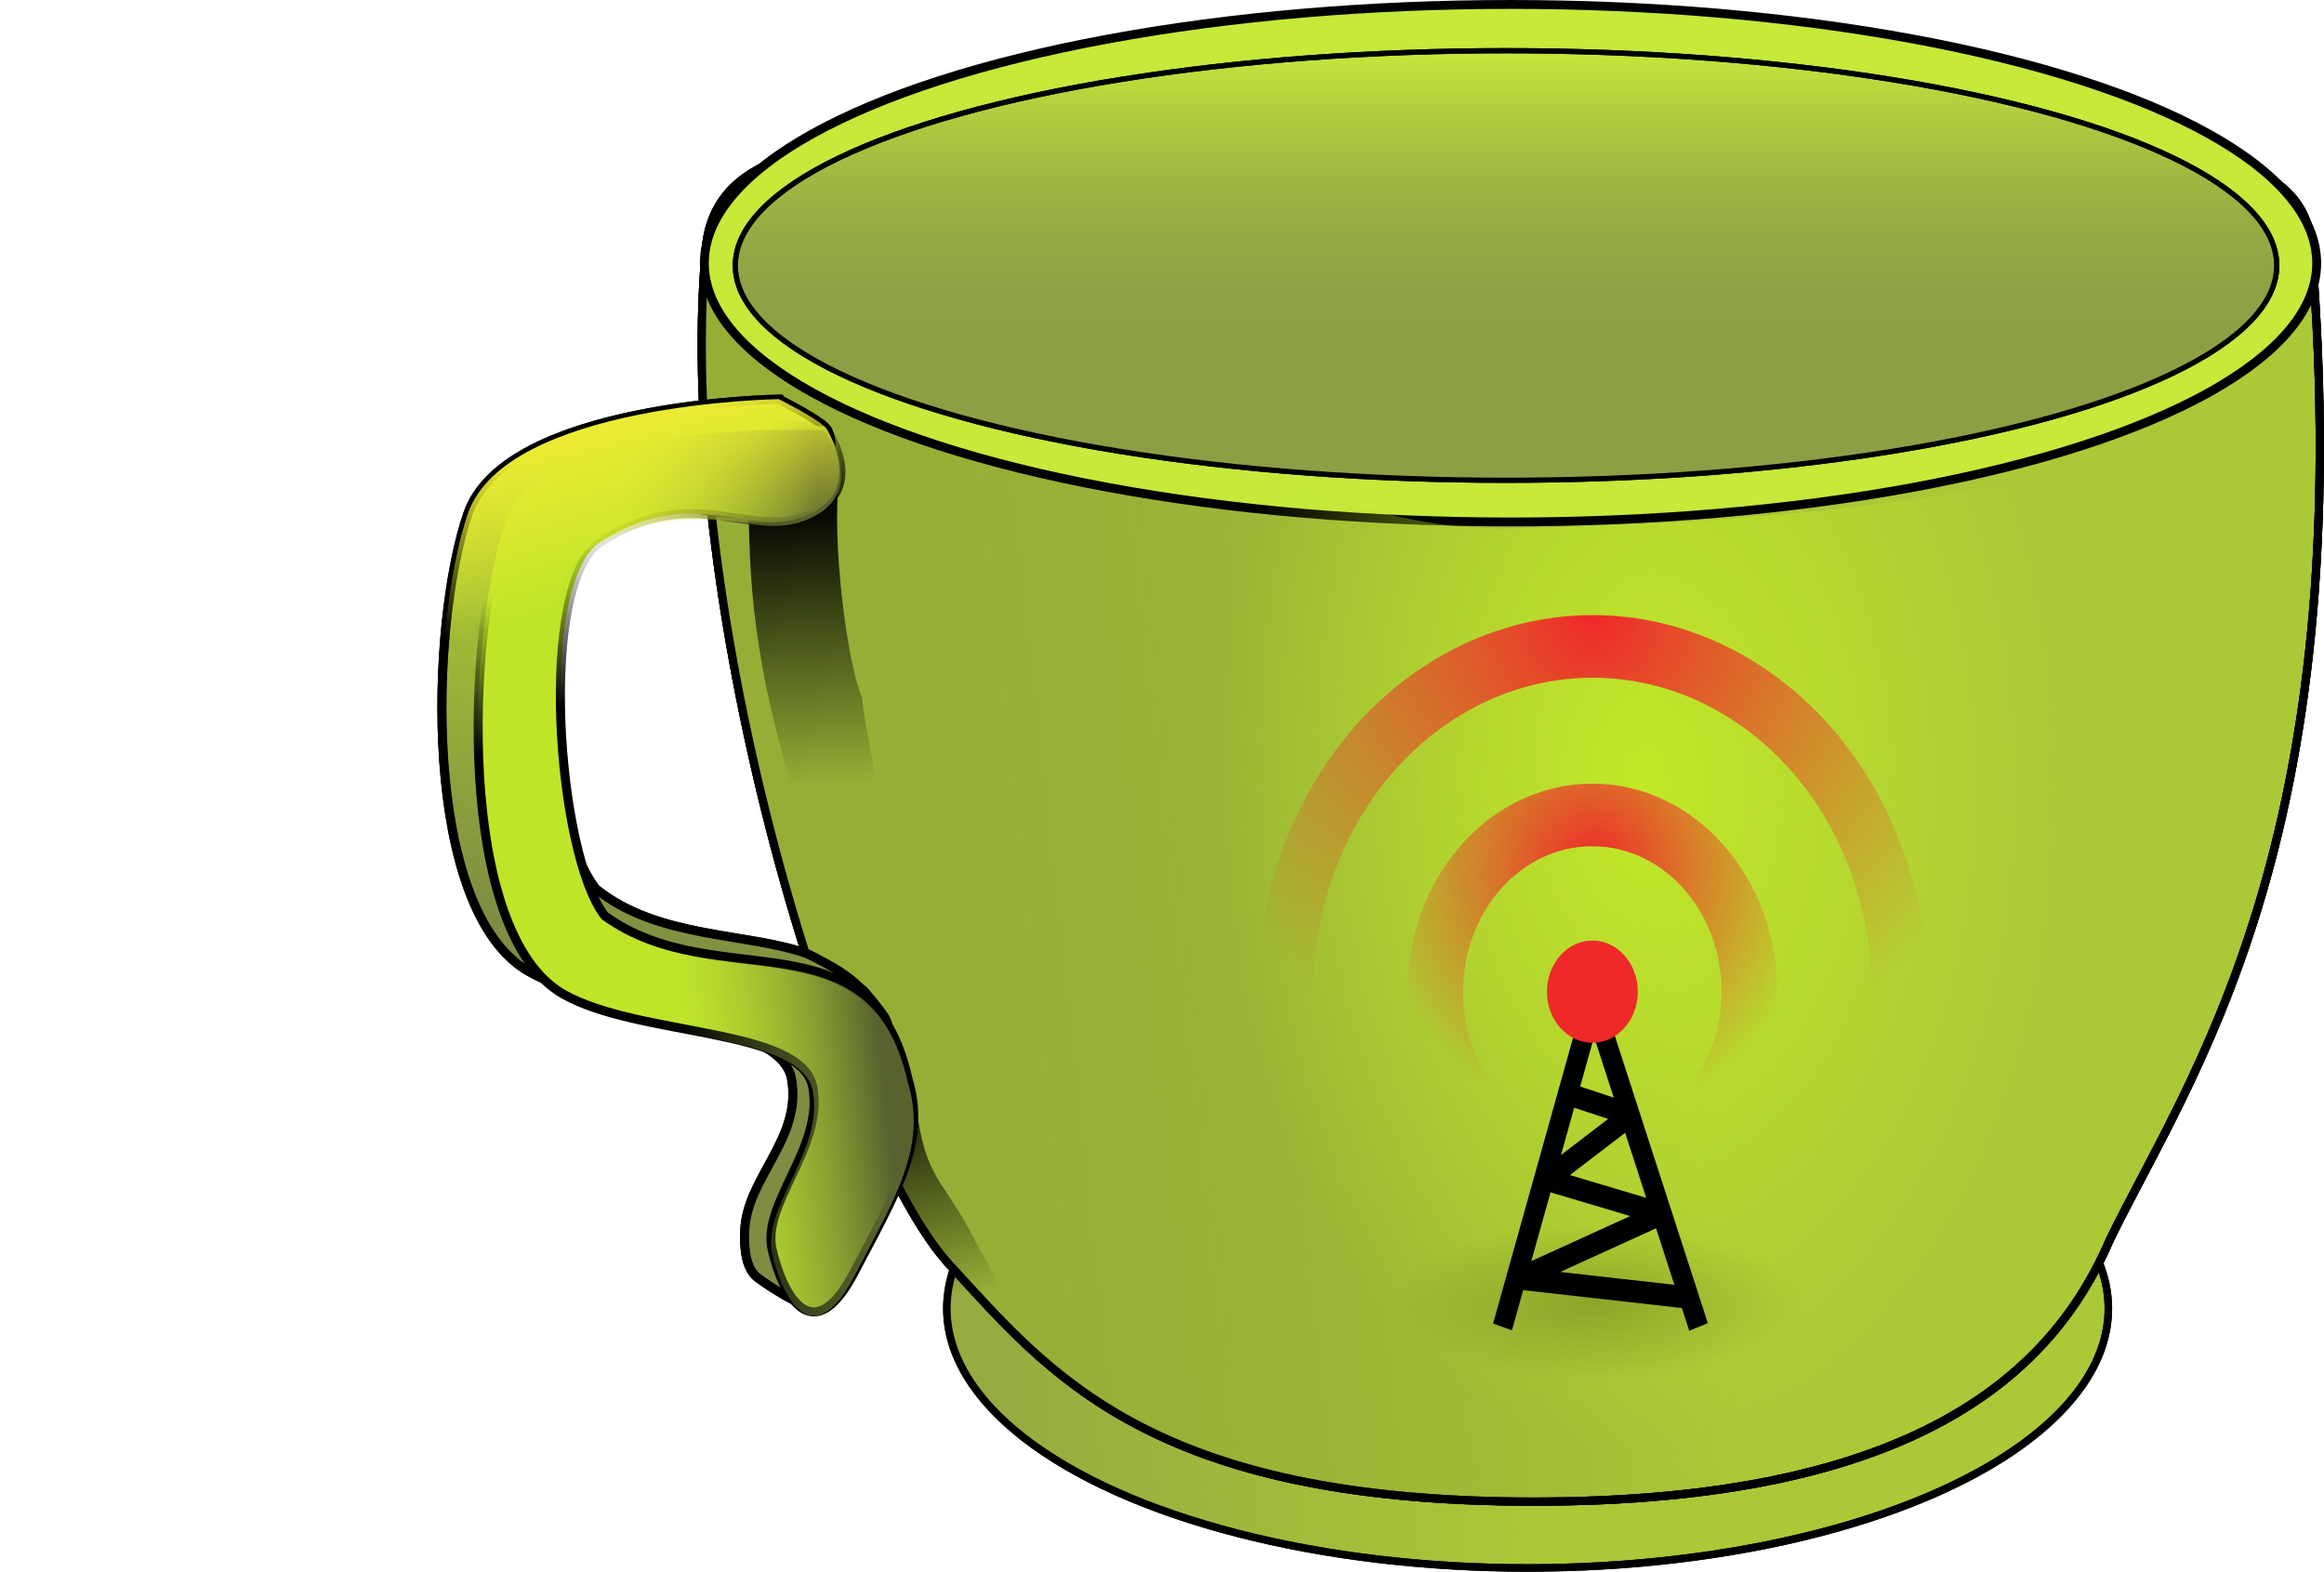 <?xml version="1.0" encoding="UTF-8" standalone="no"?>
<!-- Created with Inkscape (http://www.inkscape.org/) -->

<svg
   xmlns:dc="http://purl.org/dc/elements/1.1/"
   xmlns:cc="http://creativecommons.org/ns#"
   xmlns:rdf="http://www.w3.org/1999/02/22-rdf-syntax-ns#"
   xmlns:svg="http://www.w3.org/2000/svg"
   xmlns="http://www.w3.org/2000/svg"
   xmlns:xlink="http://www.w3.org/1999/xlink"
   xmlns:sodipodi="http://sodipodi.sourceforge.net/DTD/sodipodi-0.dtd"
   xmlns:inkscape="http://www.inkscape.org/namespaces/inkscape"
   id="svg6835"
   sodipodi:docname="logo.svg"
   viewBox="0 0 197.51 133.57"
   sodipodi:version="0.32"
   version="1.0"
   inkscape:output_extension="org.inkscape.output.svg.inkscape"
   inkscape:version="0.92.2 5c3e80d, 2017-08-06">
  <defs
     id="defs6837">
    <linearGradient
       id="linearGradient6833"
       y2="83.437"
       xlink:href="#linearGradient2992"
       gradientUnits="userSpaceOnUse"
       x2="758.57"
       y1="124.33"
       x1="758.57"
       inkscape:collect="always"
       gradientTransform="matrix(0.705,0,0,0.639,-245.833,44.926)" />
    <linearGradient
       id="linearGradient6831"
       y2="139.06"
       gradientUnits="userSpaceOnUse"
       x2="211.91"
       y1="122.46"
       x1="207.32"
       inkscape:collect="always"
       gradientTransform="matrix(0.759,0,0,0.77,56.886,36.33)">
      <stop
         id="stop4980"
         style="stop-color:#eaeb32"
         offset="0" />
      <stop
         id="stop4982"
         style="stop-color:#eaeb32;stop-opacity:0"
         offset="1" />
    </linearGradient>
    <linearGradient
       id="linearGradient6829"
       y2="173.12"
       gradientUnits="userSpaceOnUse"
       x2="212.4"
       gradientTransform="matrix(0.759,0,0,0.77,56.549,37.013)"
       y1="170.64"
       x1="234.24"
       inkscape:collect="always">
      <stop
         id="stop4942"
         style="stop-color:#57622f"
         offset="0" />
      <stop
         id="stop4944"
         style="stop-color:#9fb644;stop-opacity:0"
         offset="1" />
    </linearGradient>
    <linearGradient
       id="linearGradient6827"
       y2="132.92"
       gradientUnits="userSpaceOnUse"
       x2="204.84"
       gradientTransform="matrix(0.759,0,0,0.77,56.549,36.672)"
       y1="145.34"
       x1="212.5"
       inkscape:collect="always">
      <stop
         id="stop4970"
         style="stop-color:black"
         offset="0" />
      <stop
         id="stop4972"
         style="stop-color:black;stop-opacity:0"
         offset="1" />
    </linearGradient>
    <linearGradient
       id="linearGradient6825"
       y2="118.71"
       gradientUnits="userSpaceOnUse"
       x2="203.96"
       y1="176.46"
       x1="191.46"
       inkscape:collect="always"
       gradientTransform="matrix(0.759,0,0,0.77,56.886,36.33)">
      <stop
         id="stop4962"
         style="stop-color:#7e8d42"
         offset="0" />
      <stop
         id="stop4964"
         style="stop-color:#7e8d42;stop-opacity:0"
         offset="1" />
    </linearGradient>
    <linearGradient
       id="linearGradient6823"
       y2="161.75"
       xlink:href="#linearGradient5881"
       gradientUnits="userSpaceOnUse"
       x2="227.08"
       y1="132.13"
       x1="225.3"
       inkscape:collect="always"
       gradientTransform="matrix(0.759,0,0,0.77,56.886,36.33)" />
    <radialGradient
       id="radialGradient6821"
       gradientUnits="userSpaceOnUse"
       cy="125.9"
       cx="300.98"
       gradientTransform="matrix(0.004,0.621,-0.398,0.003,349.781,-26.345)"
       r="91.1"
       inkscape:collect="always">
      <stop
         id="stop4041"
         style="stop-color:#c1e827"
         offset="0" />
      <stop
         id="stop4043"
         style="stop-color:#c1e827;stop-opacity:0"
         offset="1" />
    </radialGradient>
    <linearGradient
       id="linearGradient2992"
       inkscape:collect="always">
      <stop
         id="stop2994"
         style="stop-color:#8d9f45"
         offset="0" />
      <stop
         id="stop2996"
         style="stop-color:#8d9f45;stop-opacity:0"
         offset="1" />
    </linearGradient>
    <linearGradient
       id="linearGradient5881"
       inkscape:collect="always">
      <stop
         id="stop5883"
         style="stop-color:black"
         offset="0" />
      <stop
         id="stop5885"
         style="stop-color:black;stop-opacity:0"
         offset="1" />
    </linearGradient>
    <linearGradient
       id="linearGradient6817"
       y2="156.31"
       xlink:href="#linearGradient5881"
       gradientUnits="userSpaceOnUse"
       x2="230.33"
       gradientTransform="matrix(0.759,0,0,0.77,64.097,84.749)"
       y1="132.13"
       x1="225.3"
       inkscape:collect="always" />
    <linearGradient
       id="linearGradient6815"
       y2="155.84"
       xlink:href="#linearGradient4019"
       gradientUnits="userSpaceOnUse"
       x2="323.9"
       y1="166.05"
       x1="231.06"
       inkscape:collect="always"
       gradientTransform="matrix(0.759,0,0,0.77,56.886,36.33)" />
    <linearGradient
       id="linearGradient4019"
       inkscape:collect="always">
      <stop
         id="stop4021"
         style="stop-color:#96ae36"
         offset="0" />
      <stop
         id="stop4023"
         style="stop-color:#96ae36;stop-opacity:0"
         offset="1" />
    </linearGradient>
    <linearGradient
       id="linearGradient6811"
       y2="115.93"
       gradientUnits="userSpaceOnUse"
       x2="758.57"
       y1="122.04"
       x1="675.42"
       inkscape:collect="always"
       gradientTransform="matrix(0.532,0,0,0.772,-112.126,118.65)">
      <stop
         id="stop4031"
         style="stop-color:#96ac40"
         offset="0" />
      <stop
         id="stop4033"
         style="stop-color:#96ac40;stop-opacity:0"
         offset="1" />
    </linearGradient>
    <linearGradient
       id="linearGradient6809"
       y2="199.03"
       gradientUnits="userSpaceOnUse"
       x2="137.58"
       y1="213.1"
       x1="265.37"
       inkscape:collect="always"
       gradientTransform="matrix(0.759,0,0,0.77,275.52,-85.723)">
      <stop
         id="stop6784"
         style="stop-color:#2b1100"
         offset="0" />
      <stop
         id="stop6786"
         style="stop-color:#2b1100;stop-opacity:0"
         offset="1" />
    </linearGradient>
    <linearGradient
       inkscape:collect="always"
       id="linearGradient11494">
      <stop
         offset="0"
         style="stop-color:#ef2929"
         id="stop11496" />
      <stop
         offset="1"
         style="stop-color:#ef2929;stop-opacity:0"
         id="stop11498" />
    </linearGradient>
    <radialGradient
       inkscape:collect="always"
       r="3.833"
       gradientTransform="matrix(1.244,0,0,1.244,-6.714,-3.743)"
       cx="27.577"
       cy="16.049"
       gradientUnits="userSpaceOnUse"
       xlink:href="#linearGradient11494"
       id="radialGradient1352" />
    <radialGradient
       inkscape:collect="always"
       r="3.833"
       gradientTransform="matrix(1.244,0,0,1.244,-6.714,-3.743)"
       cx="27.577"
       cy="15.048"
       gradientUnits="userSpaceOnUse"
       xlink:href="#linearGradient11494"
       id="radialGradient1354" />
    <radialGradient
       inkscape:collect="always"
       r="6.566"
       gradientTransform="matrix(1,0,0,0.338,0,29.482)"
       cx="30.204"
       cy="44.565"
       gradientUnits="userSpaceOnUse"
       id="radialGradient1356">
      <stop
         offset="0"
         style="stop-color:#000000"
         id="stop11510" />
      <stop
         offset="1"
         style="stop-color:#000000;stop-opacity:0"
         id="stop11512" />
    </radialGradient>
    <linearGradient
       inkscape:collect="always"
       xlink:href="#linearGradient4019"
       id="linearGradient4031"
       gradientUnits="userSpaceOnUse"
       x1="231.06"
       y1="166.05"
       x2="323.9"
       y2="155.84"
       gradientTransform="matrix(0.759,0,0,0.77,56.886,36.33)" />
    <linearGradient
       inkscape:collect="always"
       xlink:href="#linearGradient2992"
       id="linearGradient4033"
       gradientUnits="userSpaceOnUse"
       x1="758.57"
       y1="124.33"
       x2="758.57"
       y2="83.437"
       gradientTransform="matrix(0.705,0,0,0.639,-245.833,44.926)" />
  </defs>
  <sodipodi:namedview
     id="base"
     bordercolor="#666666"
     inkscape:pageshadow="2"
     guidetolerance="10"
     pagecolor="#ffffff"
     gridtolerance="10000"
     inkscape:window-height="624"
     inkscape:zoom="1.8844256"
     objecttolerance="10"
     borderopacity="1.0"
     inkscape:current-layer="layer1"
     inkscape:cx="115.35917"
     inkscape:cy="62.857143"
     inkscape:window-y="22"
     inkscape:window-x="270"
     inkscape:window-width="907"
     inkscape:pageopacity="0.0"
     inkscape:document-units="px"
     showgrid="false"
     inkscape:window-maximized="0" />
  <g
     id="layer1"
     inkscape:label="Layer 1"
     inkscape:groupmode="layer"
     transform="translate(-161.25 -94.148)">
    <path
       inkscape:connector-curvature="0"
       d="m 517.94,50.52 c 0,0 -43.36,-4.848 -78.551,-5.148 -45.697,-0.385 -63.607,24.926 -53.647,29.105 2.45,1.031 7.571,2.64 9.937,3.725 0.819,0.377 -16.181,3.071 -15.794,8.327 0.508,6.749 29.289,-2.07 40.539,-0.9 1.297,0.131 3.854,0.392 5.082,1 0.994,0.485 0.675,1.285 1.563,1.724 1.919,0.947 -5.098,5.872 0.668,7.234 5.568,1.316 5.993,-8.596 8.807,-8.073 8.769,1.631 15.202,-0.569 16.158,0.2 1.714,1.393 5.492,4.533 13.389,8.011 7.897,3.486 12.016,4.879 12.016,4.879 l 30.905,-19.855 z"
       style="fill:url(#linearGradient6809);fill-rule:evenodd;stroke-width:0.764"
       sodipodi:nodetypes="csssssssssssccc"
       id="path5895" />
    <g
       id="g6344"
       inkscape:export-xdpi="153.08846"
       inkscape:export-ydpi="153.08846">
      <ellipse
         id="path2958"
         style="fill:#abc837;stroke:#000000;stroke-width:0.64;stroke-linejoin:round"
         cx="291.077"
         cy="205.353"
         rx="49.356"
         ry="22.047" />
      <ellipse
         id="path4027"
         style="fill:url(#linearGradient6811);stroke:#000000;stroke-width:0.64;stroke-linejoin:round"
         cx="291.077"
         cy="205.353"
         rx="49.356"
         ry="22.047" />
      <path
         id="path2070"
         sodipodi:nodetypes="csssssc"
         style="fill:#abc837;stroke:#000000;stroke-width:0.701;stroke-linejoin:round"
         d="m 340.549,199.538 c -4.794,11.136 -16.264,22.225 -48.944,22.225 -32.672,0 -41.267,-11.028 -49.664,-20.147 -9.103,-9.881 -23.478,-55.493 -20.702,-86.375 1.737,-19.392 52.683,-0.554 67.445,-0.554 13.123,0 67.536,-17.641 68.993,0.223 4.149,51.068 -10.491,70.907 -17.129,84.629 z"
         inkscape:connector-curvature="0" />
      <path
         id="path3132"
         sodipodi:nodetypes="csssssc"
         style="fill:url(#linearGradient4031);stroke:#000000;stroke-width:0.701;stroke-linejoin:round"
         d="m 340.549,199.538 c -4.794,11.136 -16.264,22.225 -48.944,22.225 -32.672,0 -41.267,-11.028 -49.664,-20.147 -9.103,-9.881 -23.478,-55.493 -20.702,-86.375 1.737,-19.392 52.683,-0.554 67.445,-0.554 13.123,0 67.536,-17.641 68.993,0.223 4.149,51.068 -10.491,70.907 -17.129,84.629 z"
         inkscape:connector-curvature="0" />
      <path
         id="path4047"
         sodipodi:nodetypes="csssssc"
         style="fill:url(#linearGradient6815);stroke:#000000;stroke-width:0.701;stroke-linejoin:round"
         d="m 340.549,199.538 c -4.794,11.136 -16.264,22.225 -48.944,22.225 -32.672,0 -41.267,-11.028 -49.664,-20.147 -9.103,-9.881 -23.478,-55.493 -20.702,-86.375 1.737,-19.392 52.683,-0.554 67.445,-0.554 13.123,0 67.536,-17.641 68.993,0.223 4.149,51.068 -10.491,70.907 -17.129,84.629 z"
         inkscape:connector-curvature="0" />
      <path
         id="path5889"
         sodipodi:nodetypes="ccscsssccsc"
         style="opacity:0.95;fill:url(#linearGradient6817);fill-rule:evenodd;stroke-width:0.764"
         d="m 232.255,186.294 c 0,0.292 -0.174,-0.054 -0.174,-0.354 0.068,3.617 3.983,5.341 6.941,11.728 0.812,1.755 2.503,2.578 2.875,5.441 0.25,2.032 -4.878,12.552 -4.316,13.975 1.585,4.017 6.456,-2.609 7.214,-5.679 0.705,-2.855 0.979,-2.824 1.73,-5.533 0.341,-1.224 -0.743,-3.448 -2.048,-5.579 -2.663,-5.549 -4.347,-5.572 -5.196,-10.966 -1.221,-1.247 -2.45,-6.595 -3.907,-6.103 -0.819,0.277 -6.827,3.071 -3.118,3.071 z"
         inkscape:connector-curvature="0" />
      <ellipse
         id="path2068"
         style="fill:#c6e93a;stroke:#000000;stroke-width:0.754;stroke-linejoin:round"
         cx="289.624"
         cy="116.516"
         rx="68.515"
         ry="21.99" />
      <ellipse
         id="path2990"
         style="fill:url(#linearGradient4033);stroke:#000000;stroke-width:0.443;stroke-linejoin:round"
         cx="289.243"
         cy="116.71"
         rx="65.499"
         ry="18.253" />
      <path
         id="path4037"
         sodipodi:nodetypes="cssssssc"
         style="fill:url(#radialGradient6821);stroke-width:0.764"
         d="m 340.549,200.323 c -4.794,11.136 -16.264,22.225 -48.944,22.225 -32.672,0 -41.267,-11.028 -49.664,-20.147 -9.103,-9.881 -23.478,-55.493 -20.702,-86.375 1.737,-19.391 37.58,23.495 67.832,23.025 9.808,-0.154 39.894,-1.208 49.482,-6.295 20.671,-10.982 18.13,-29.264 19.124,-17.061 4.149,51.068 -10.491,70.907 -17.129,84.629 z"
         inkscape:connector-curvature="0" />
      <path
         id="path4051"
         sodipodi:nodetypes="cssszssscsscszsc"
         style="fill:#bfe528;fill-rule:evenodd;stroke:#000000;stroke-width:0.769px"
         d="m 227.43,128.069 c 0,0 -23.182,0.323 -26.421,9.743 -3.239,9.419 -3.952,33.753 5.227,38.924 6.448,3.632 21.377,3.986 22.287,9.096 0.91,5.11 -3.823,8.381 -3.983,12.944 -0.083,2.247 0.364,3.394 1.123,3.971 0.774,0.585 3.694,2.547 4.885,2.509 0.872,-0.031 1.001,0.062 1.95,-1.755 3.489,-6.664 4.862,-18.023 3.398,-19.993 -1.805,-4.179 3.361,0.215 -1.108,-5.033 -0.501,-0.585 -4.142,-2.978 -4.923,-3.263 -4.976,-1.824 -12.683,-1.239 -17.978,-5.525 -4.058,-5.187 -8.215,-26.835 -2.716,-30.274 8.117,-5.087 12.759,0.038 17.789,-2.309 3.664,-1.708 5.659,-4.363 4.612,-6.41 -0.379,-0.762 -4.142,-2.624 -4.142,-2.624 z"
         inkscape:connector-curvature="0" />
      <path
         id="path4986"
         sodipodi:nodetypes="cccssccsc"
         style="opacity:0.95;fill:url(#linearGradient6823);fill-rule:evenodd;stroke-width:0.764"
         d="m 225.04,137.873 c 0,0.3 -0.167,-0.054 -0.167,-0.346 0.083,4.602 0.197,10.835 2.769,20.293 0.25,2.039 3.884,10.12 4.445,11.536 1.585,4.025 2.336,-2.086 3.095,-5.156 1.016,-4.14 -0.243,-6.51 -0.668,-10.758 -1.29,-2.94 -2.625,-13.583 -1.934,-18.631 -1.221,-1.239 -2.966,-0.493 -4.423,0 -0.812,0.269 -6.82,3.063 -3.118,3.063 z"
         inkscape:connector-curvature="0" />
      <path
         id="path4958"
         sodipodi:nodetypes="cssszssscccszsc"
         style="fill:url(#linearGradient6825);fill-rule:evenodd;stroke:#000000;stroke-width:0.769px"
         d="m 227.43,128.069 c 0,0 -23.182,0.323 -26.421,9.743 -3.239,9.419 -3.952,33.753 5.227,38.924 6.448,3.632 21.377,3.986 22.287,9.096 0.91,5.11 -3.823,8.381 -3.983,12.944 -0.083,2.247 0.364,3.394 1.123,3.971 0.774,0.585 3.694,2.547 4.885,2.509 0.872,-0.031 1.001,0.062 1.95,-1.755 3.489,-6.664 4.862,-18.023 3.398,-19.993 0.243,-4.379 -1.358,-6.064 -6.031,-8.296 -4.976,-1.824 -12.683,-1.239 -17.978,-5.525 -4.058,-5.187 -8.215,-26.835 -2.716,-30.274 8.117,-5.087 12.759,0.038 17.789,-2.309 3.664,-1.708 5.659,-4.363 4.612,-6.41 -0.379,-0.762 -4.142,-2.624 -4.142,-2.624 z"
         inkscape:connector-curvature="0" />
      <path
         id="path4049"
         sodipodi:nodetypes="csssszsccszc"
         style="fill:#bfe528;fill-rule:evenodd;stroke:url(#linearGradient6827);stroke-width:0.769px"
         d="m 231.306,130.386 c 0,0 -1.585,-0.077 -3.998,-0.046 -6.941,0.115 -20.717,1.224 -23.122,8.219 -3.247,9.419 -4.21,34.915 4.969,40.094 6.448,3.632 20.269,2.809 21.18,7.919 0.91,5.11 -4.339,9.812 -3.467,13.744 0.88,3.932 3.474,8.65 6.964,1.985 3.489,-6.672 6.243,-11.02 4.574,-16.492 -3.178,-14.298 -16.211,-6.941 -25.761,-13.829 -4.051,-5.187 -5.796,-28.381 -0.303,-31.829 8.124,-5.079 12.759,0.038 17.789,-2.301 5.029,-2.339 1.176,-7.465 1.176,-7.465 z"
         inkscape:connector-curvature="0" />
      <path
         id="path4053"
         sodipodi:nodetypes="csssszsccszc"
         style="fill:url(#linearGradient6829);fill-rule:evenodd;stroke-width:0.764"
         d="m 231.306,130.732 c 0,0 -1.585,-0.085 -3.998,-0.046 -6.941,0.108 -20.717,1.224 -23.122,8.211 -3.247,9.427 -4.21,34.923 4.969,40.094 6.448,3.632 20.269,2.809 21.18,7.919 0.91,5.118 -4.339,9.812 -3.467,13.744 0.88,3.932 3.474,8.658 6.964,1.985 3.489,-6.672 6.243,-11.02 4.574,-16.492 -3.178,-14.291 -16.211,-6.934 -25.761,-13.821 -4.051,-5.187 -5.796,-28.389 -0.303,-31.829 8.124,-5.087 12.759,0.038 17.789,-2.309 5.029,-2.339 1.176,-7.457 1.176,-7.457 z"
         inkscape:connector-curvature="0" />
      <path
         id="path4976"
         sodipodi:nodetypes="cssszssscccszsc"
         style="fill:url(#linearGradient6831);fill-rule:evenodd;stroke-width:0.764"
         d="m 227.43,128.069 c 0,0 -23.182,0.323 -26.421,9.743 -3.239,9.419 -3.952,33.753 5.227,38.924 6.448,3.632 21.377,3.986 22.287,9.096 0.91,5.11 -3.823,8.381 -3.983,12.944 -0.083,2.247 0.364,3.394 1.123,3.971 0.774,0.585 3.694,2.547 4.885,2.509 0.872,-0.031 1.001,0.062 1.95,-1.755 3.489,-6.664 4.862,-18.023 3.398,-19.993 0.023,-7.234 -1.168,-4.802 -6.031,-8.296 -3.338,-4.163 -12.683,-1.239 -17.978,-5.525 -4.058,-5.187 -6.182,-25.326 -0.683,-28.774 8.117,-5.079 13.852,-0.754 18.881,-3.094 3.664,-1.708 2.534,-5.079 1.487,-7.126 -0.379,-0.762 -4.142,-2.624 -4.142,-2.624 z"
         inkscape:connector-curvature="0" />
      <ellipse
         id="path5893"
         style="fill:url(#linearGradient6833);stroke:#000000;stroke-width:0.443;stroke-linejoin:round"
         cx="289.243"
         cy="116.71"
         rx="65.499"
         ry="18.253" />
      <g
         transform="matrix(1.681,0,0,1.891,254.945,133.252)"
         id="layer1-6"
         inkscape:label="Layer 1">
        <path
           inkscape:connector-curvature="0"
           id="path11486"
           sodipodi:nodetypes="ccc"
           style="color:#000000;fill:none;stroke:#000000;stroke-miterlimit:10"
           d="M 20.225,38.956 24.82,24.36 30.136,38.956" />
        <circle
           r="3.334"
           cy="18.605"
           cx="27.577"
           id="path11482"
           style="color:#000000;fill:#ef2929;fill-rule:evenodd"
           transform="matrix(0.689,0,0,0.689,5.768,11.069)" />
        <circle
           r="3.334"
           cy="18.605"
           cx="27.577"
           id="path11488"
           style="color:#000000;fill:none;stroke:url(#radialGradient1352);stroke-width:1.181;stroke-miterlimit:10"
           transform="matrix(2.382,0,0,2.382,-40.922,-20.43)" />
        <circle
           r="3.334"
           cy="18.605"
           cx="27.577"
           id="path11490"
           style="color:#000000;fill:none;stroke:url(#radialGradient1354);stroke-width:0.604;stroke-miterlimit:10"
           transform="matrix(4.658,0,0,4.658,-103.67,-62.761)" />
        <ellipse
           ry="2.222"
           rx="6.566"
           cy="44.565"
           cx="30.204"
           id="path11506"
           style="color:#000000;opacity:0.176;fill:url(#radialGradient1356);fill-rule:evenodd"
           transform="matrix(1.568,0,0,1.568,-22.257,-31.996)" />
        <path
           inkscape:connector-curvature="0"
           id="path11516"
           style="color:#000000;fill:none;stroke:#000000;stroke-linejoin:bevel;stroke-miterlimit:10"
           d="m 23.812,28.572 2.908,0.855 -4.276,2.907 5.815,1.54 -7.183,2.907 8.551,0.855" />
      </g>
    </g>
  </g>
</svg>
